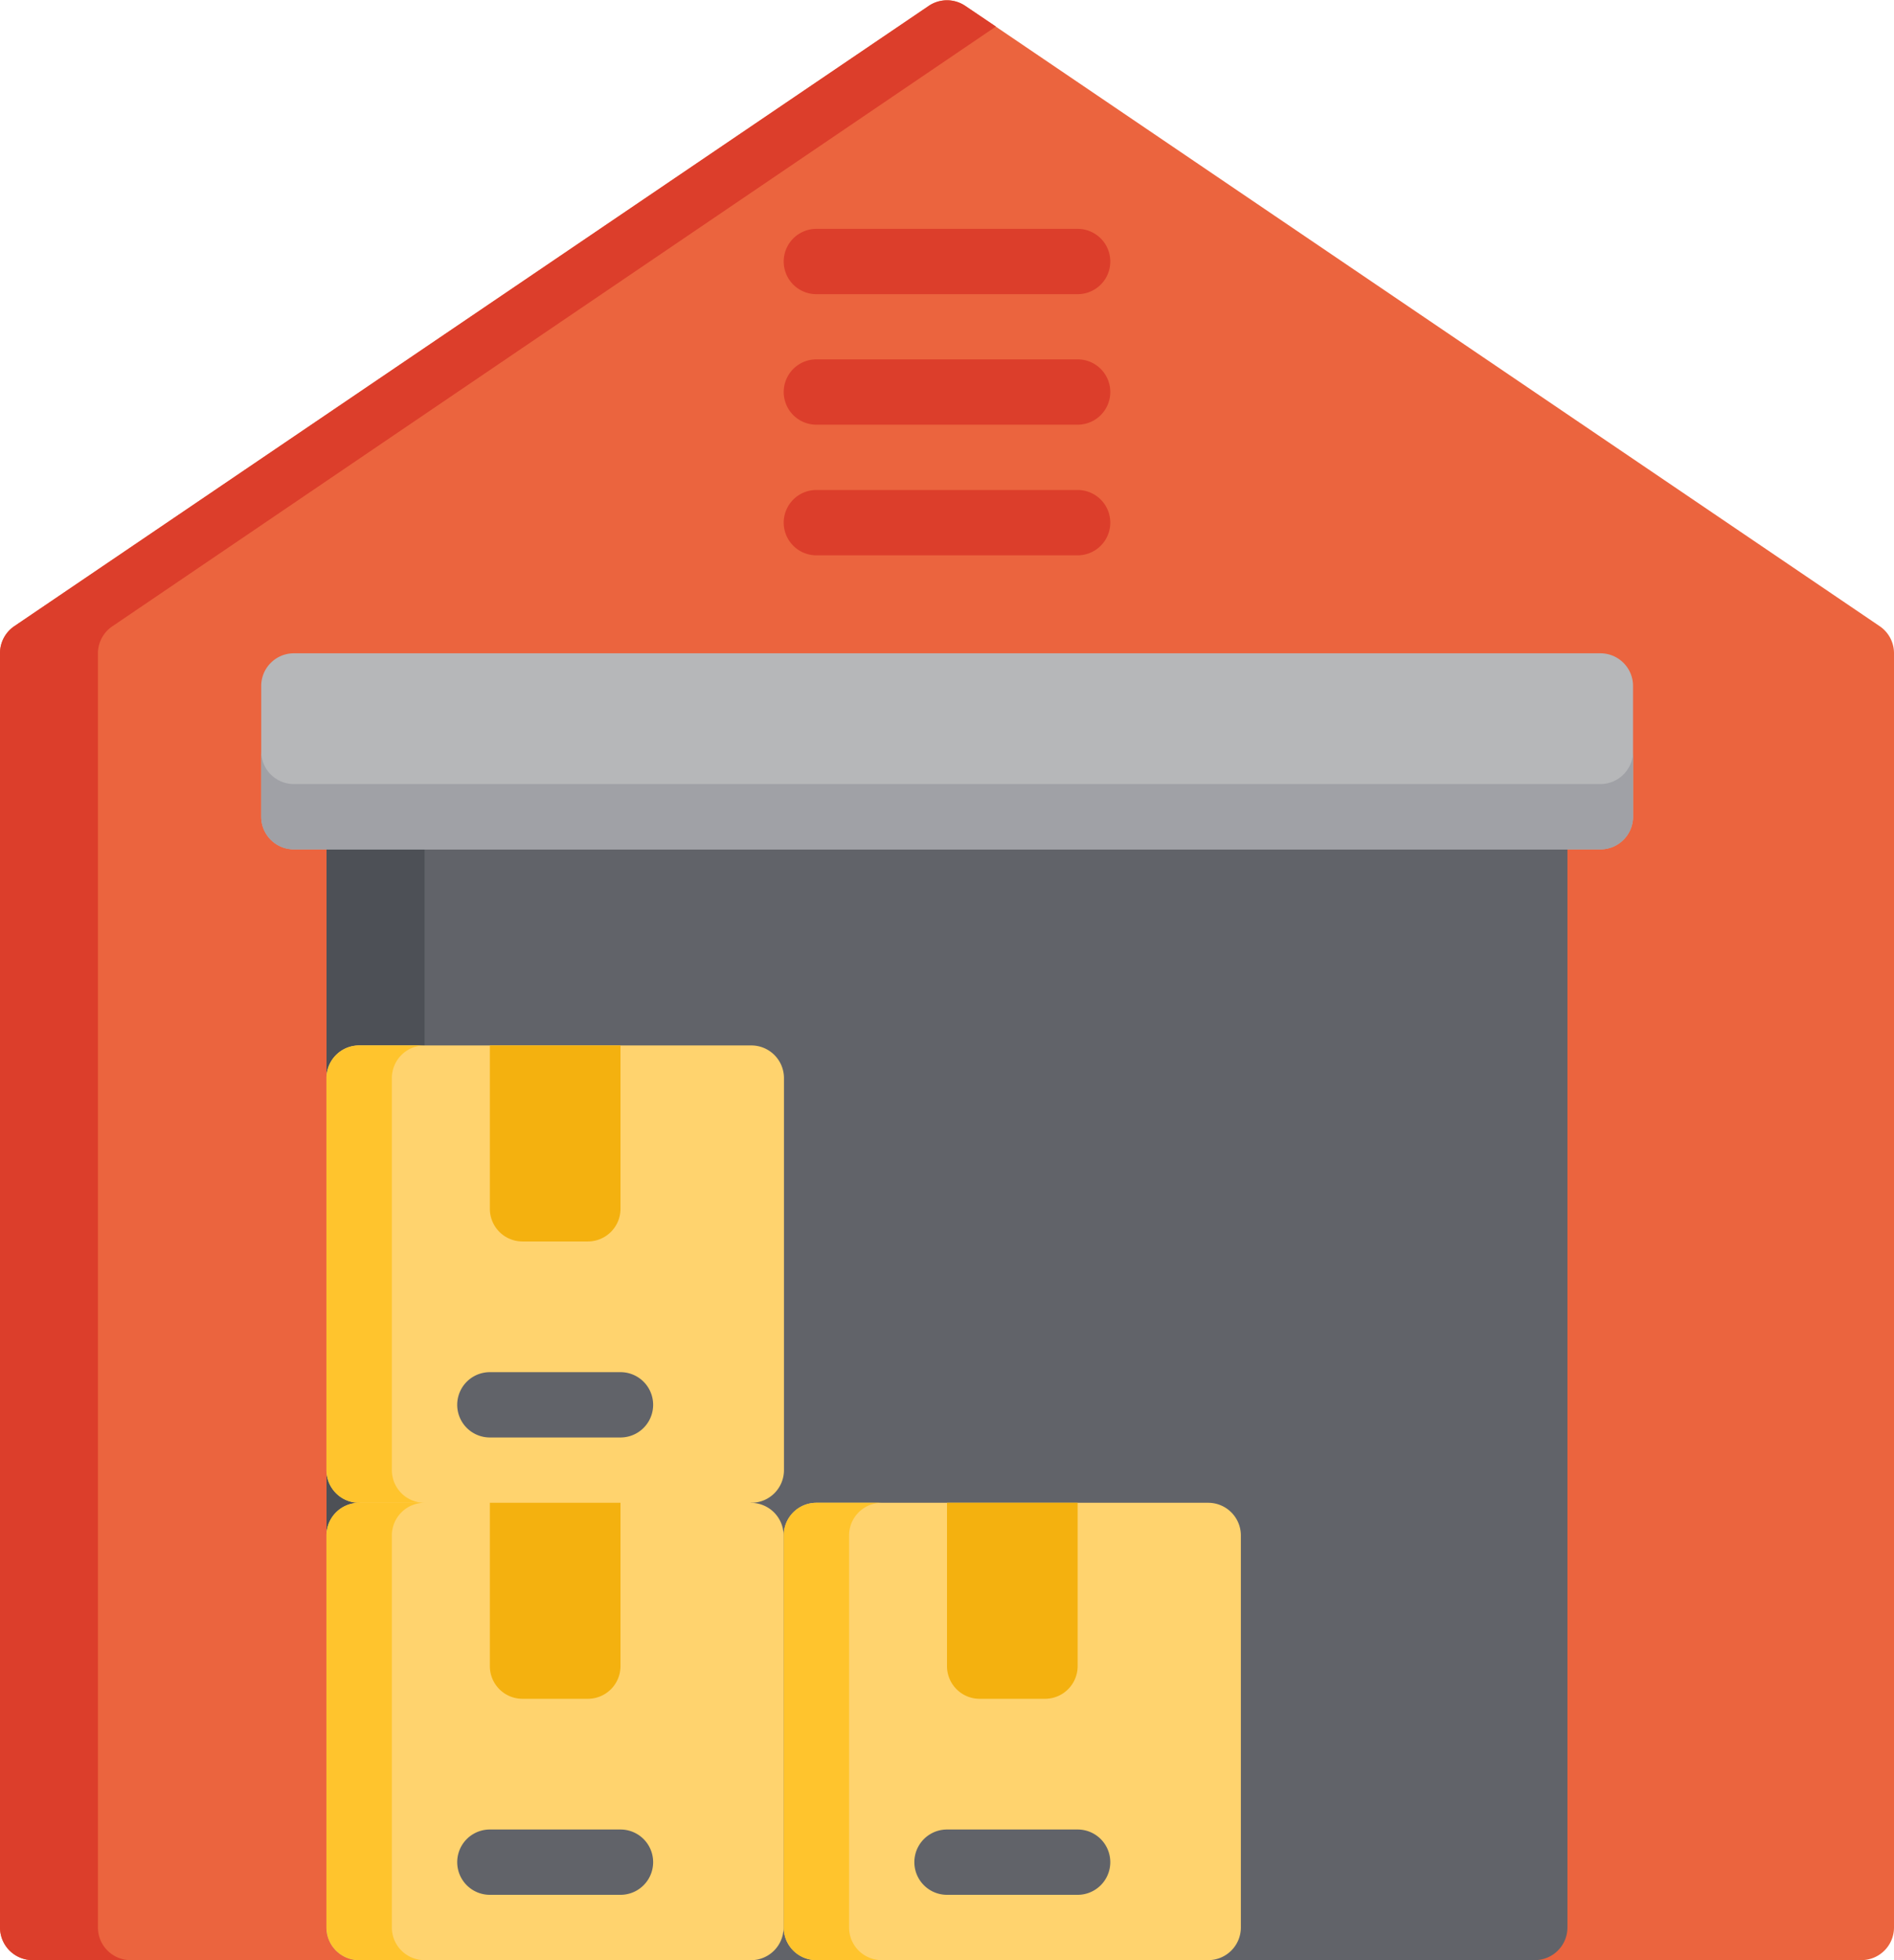 <svg xmlns="http://www.w3.org/2000/svg" width="29.938" height="30.971" viewBox="0 0 29.938 30.971">
  <g id="Group_1404" data-name="Group 1404" transform="translate(-485.594 -88.906)">
    <path id="Path_323" data-name="Path 323" d="M515.306,98.8,500.853,89a.515.515,0,0,0-.58,0L485.82,98.8a.515.515,0,0,0-.226.427V119.36a.516.516,0,0,0,.516.516h28.906a.516.516,0,0,0,.516-.516V99.23A.515.515,0,0,0,515.306,98.8Z" fill="#eb643e"/>
    <path id="Path_324" data-name="Path 324" d="M487.142,119.36V99.23a.517.517,0,0,1,.226-.427l13.968-9.478L500.853,89a.515.515,0,0,0-.58,0L485.82,98.8a.516.516,0,0,0-.226.427V119.36a.516.516,0,0,0,.516.516h1.549A.516.516,0,0,1,487.142,119.36Z" fill="#dc3e2b"/>
    <path id="Path_325" data-name="Path 325" d="M520.49,126.821H501.908a.516.516,0,0,0-.516.516v17.55a.516.516,0,0,0,.516.516H520.49a.516.516,0,0,0,.516-.516v-17.55A.516.516,0,0,0,520.49,126.821Z" transform="translate(-10.636 -25.527)" fill="#616369"/>
    <path id="Path_326" data-name="Path 326" d="M501.908,126.821a.516.516,0,0,0-.516.516v17.55a.516.516,0,0,0,.516.516h1.033V126.821Z" transform="translate(-10.636 -25.527)" fill="#4d5056"/>
    <path id="Path_327" data-name="Path 327" d="M519.4,120.5H498.748a.516.516,0,0,0-.516.516v2.065a.516.516,0,0,0,.516.516H519.4a.516.516,0,0,0,.516-.516v-2.065A.516.516,0,0,0,519.4,120.5Z" transform="translate(-8.509 -21.272)" fill="#b6b7b9"/>
    <path id="Path_328" data-name="Path 328" d="M519.4,125.757H498.748a.516.516,0,0,1-.516-.516v1.033a.516.516,0,0,0,.516.516H519.4a.516.516,0,0,0,.516-.516v-1.033A.516.516,0,0,1,519.4,125.757Z" transform="translate(-8.509 -24.463)" fill="#a0a1a6"/>
    <g id="Group_1389" data-name="Group 1389" transform="translate(497.982 92.519)">
      <path id="Path_329" data-name="Path 329" d="M528.155,101h-4.13a.516.516,0,0,1,0-1.032h4.13a.516.516,0,0,1,0,1.032Z" transform="translate(-523.509 -99.965)" fill="#dc3e2b"/>
      <path id="Path_330" data-name="Path 330" d="M528.155,107.316h-4.13a.516.516,0,0,1,0-1.032h4.13a.516.516,0,0,1,0,1.032Z" transform="translate(-523.509 -104.219)" fill="#dc3e2b"/>
      <path id="Path_331" data-name="Path 331" d="M528.155,113.635h-4.13a.516.516,0,0,1,0-1.032h4.13a.516.516,0,0,1,0,1.032Z" transform="translate(-523.509 -108.474)" fill="#dc3e2b"/>
    </g>
    <g id="Group_1390" data-name="Group 1390" transform="translate(490.756 105.424)">
      <path id="Path_332" data-name="Path 332" d="M508.1,139.459h-6.194a.516.516,0,0,0-.516.516v6.194a.516.516,0,0,0,.516.516l3.1.516,3.1-.516a.516.516,0,0,0,.516-.516v-6.194A.516.516,0,0,0,508.1,139.459Z" transform="translate(-501.392 -139.459)" fill="#ffd36e"/>
      <path id="Path_333" data-name="Path 333" d="M508.1,161.576h-6.194a.516.516,0,0,0-.516.516v6.194a.516.516,0,0,0,.516.516H508.1a.516.516,0,0,0,.516-.516v-6.194A.516.516,0,0,0,508.1,161.576Z" transform="translate(-501.392 -154.349)" fill="#ffd36e"/>
    </g>
    <path id="Path_334" data-name="Path 334" d="M502.424,168.286v-6.194a.516.516,0,0,1,.516-.516h-1.033a.516.516,0,0,0-.516.516v6.194a.516.516,0,0,0,.516.516h1.033A.516.516,0,0,1,502.424,168.286Z" transform="translate(-10.636 -48.926)" fill="#ffc42d"/>
    <path id="Path_335" data-name="Path 335" d="M511.356,161.576h-2.065v2.581a.516.516,0,0,0,.516.516h1.033a.516.516,0,0,0,.516-.516v-2.581Z" transform="translate(-15.954 -48.926)" fill="#f4b10f"/>
    <path id="Path_336" data-name="Path 336" d="M510.292,178.406h-2.065a.516.516,0,1,1,0-1.032h2.065a.516.516,0,0,1,0,1.032Z" transform="translate(-14.89 -59.562)" fill="#616369"/>
    <path id="Path_337" data-name="Path 337" d="M502.424,146.169v-6.194a.516.516,0,0,1,.516-.516h-1.033a.516.516,0,0,0-.516.516v6.194a.516.516,0,0,0,.516.516h1.033A.516.516,0,0,1,502.424,146.169Z" transform="translate(-10.636 -34.035)" fill="#ffc42d"/>
    <path id="Path_338" data-name="Path 338" d="M511.356,139.459h-2.065v2.581a.516.516,0,0,0,.516.516h1.033a.516.516,0,0,0,.516-.516v-2.581Z" transform="translate(-15.954 -34.035)" fill="#f4b10f"/>
    <path id="Path_339" data-name="Path 339" d="M510.292,156.289h-2.065a.516.516,0,1,1,0-1.032h2.065a.516.516,0,0,1,0,1.032Z" transform="translate(-14.89 -44.671)" fill="#616369"/>
    <path id="Path_340" data-name="Path 340" d="M530.219,161.576h-6.194a.516.516,0,0,0-.516.516v6.194a.516.516,0,0,0,.516.516h6.194a.516.516,0,0,0,.516-.516v-6.194A.516.516,0,0,0,530.219,161.576Z" transform="translate(-25.527 -48.926)" fill="#ffd36e"/>
    <path id="Path_341" data-name="Path 341" d="M524.541,168.286v-6.194a.516.516,0,0,1,.516-.516h-1.033a.516.516,0,0,0-.516.516v6.194a.516.516,0,0,0,.516.516h1.033A.516.516,0,0,1,524.541,168.286Z" transform="translate(-25.526 -48.926)" fill="#ffc42d"/>
    <path id="Path_342" data-name="Path 342" d="M533.472,161.576h-2.065v2.581a.516.516,0,0,0,.516.516h1.033a.516.516,0,0,0,.516-.516v-2.581Z" transform="translate(-30.844 -48.926)" fill="#f4b10f"/>
    <path id="Path_343" data-name="Path 343" d="M532.409,178.406h-2.065a.516.516,0,0,1,0-1.032h2.065a.516.516,0,1,1,0,1.032Z" transform="translate(-29.781 -59.562)" fill="#616369"/>
  </g>
</svg>
